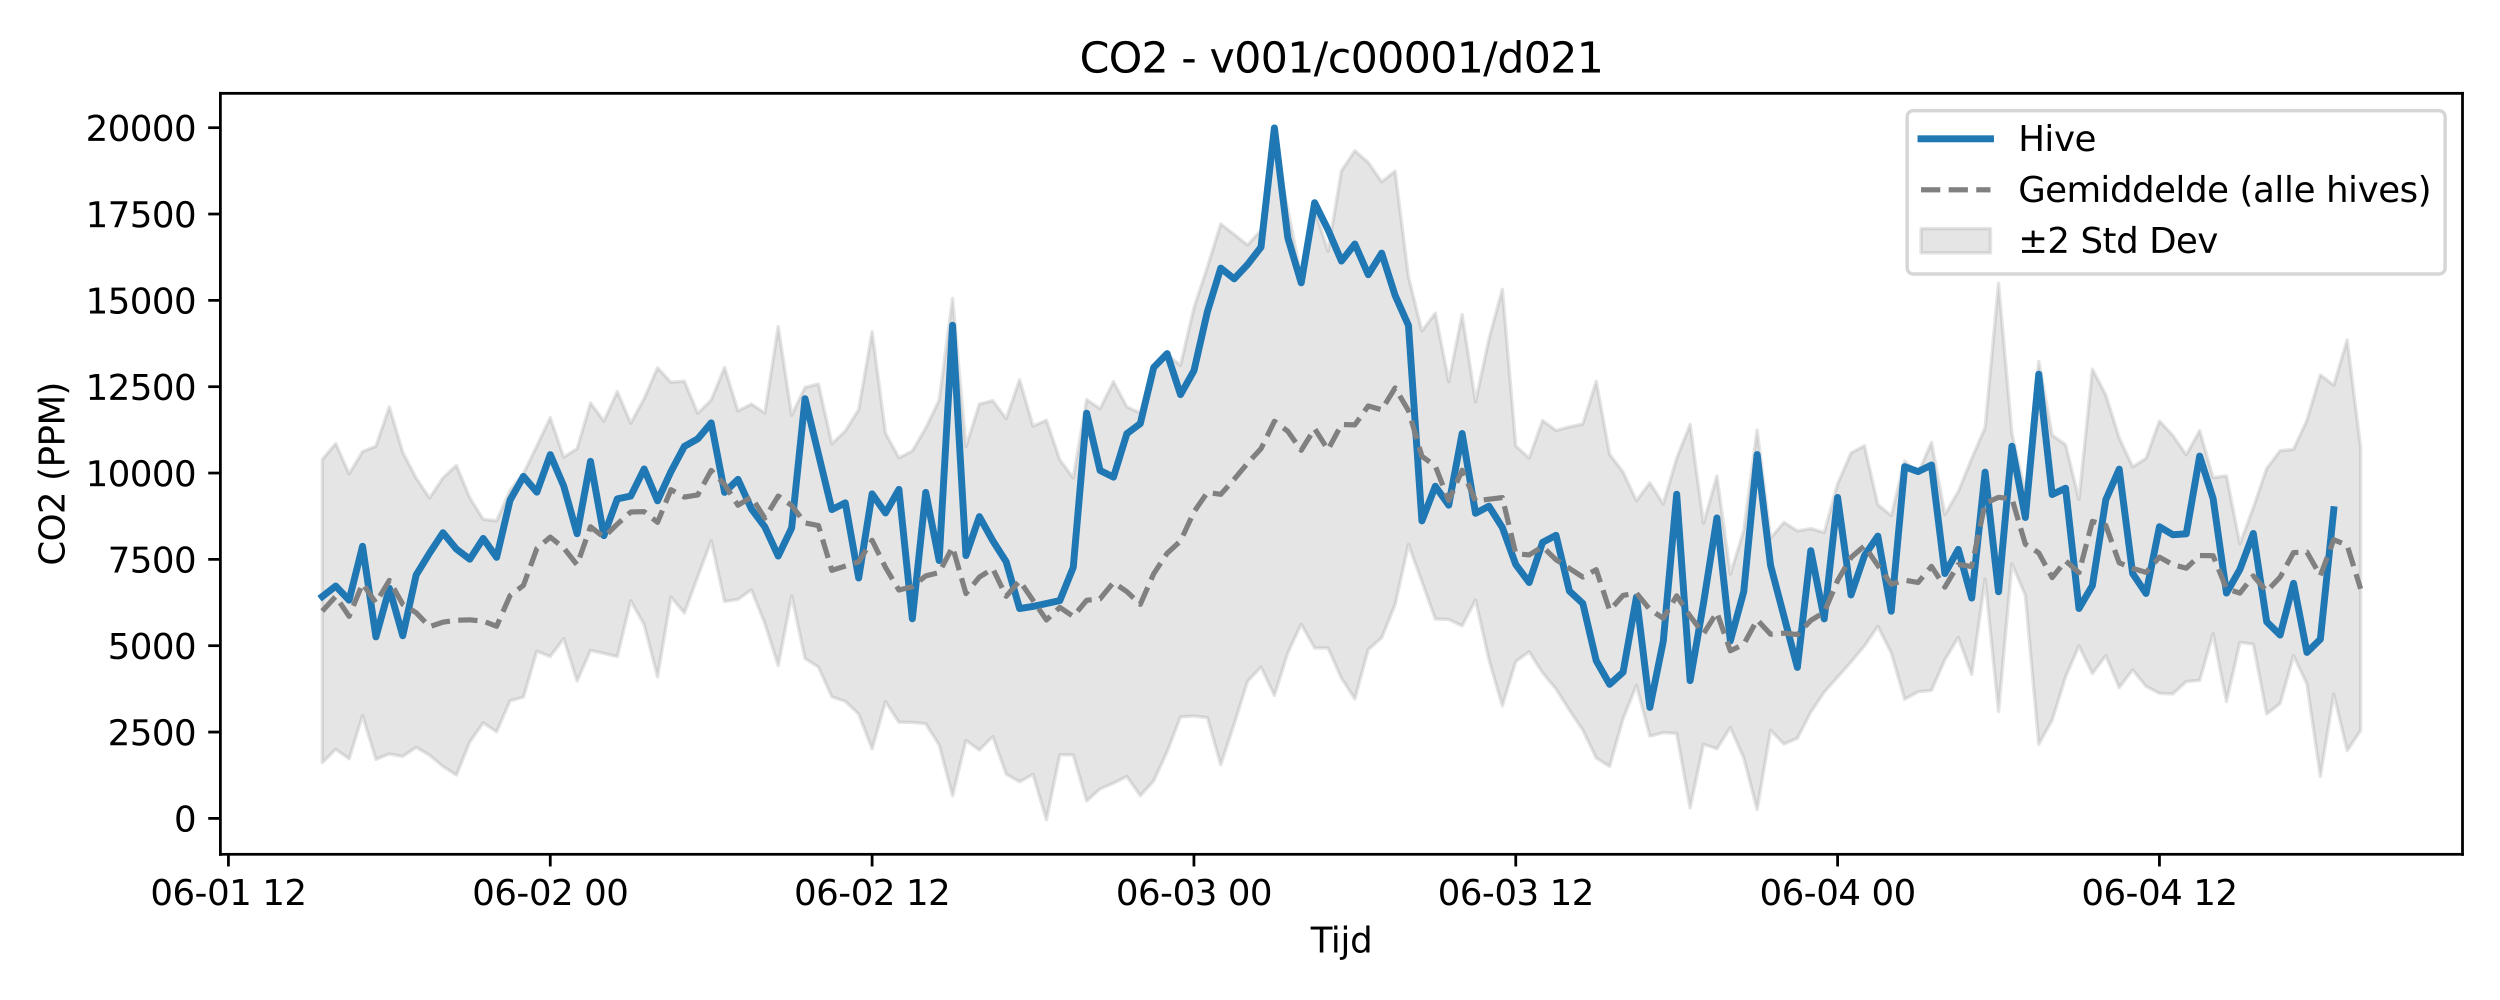 <?xml version="1.0" encoding="utf-8" standalone="no"?>
<!DOCTYPE svg PUBLIC "-//W3C//DTD SVG 1.1//EN"
  "http://www.w3.org/Graphics/SVG/1.1/DTD/svg11.dtd">
<svg xmlns:xlink="http://www.w3.org/1999/xlink" width="720pt" height="288pt" viewBox="0 0 720 288" xmlns="http://www.w3.org/2000/svg" version="1.1">
 <defs>
  <style type="text/css">*{stroke-linejoin: round; stroke-linecap: butt}</style>
 </defs>
 <g id="figure_1">
  <g id="patch_1">
   <path d="M 0 288 
L 720 288 
L 720 0 
L 0 0 
z
" style="fill: #ffffff"/>
  </g>
  <g id="axes_1">
   <g id="patch_2">
    <path d="M 63.47 246.04 
L 709.2 246.04 
L 709.2 26.88 
L 63.47 26.88 
z
" style="fill: #ffffff"/>
   </g>
   <g id="FillBetweenPolyCollection_1">
    <defs>
     <path id="m8c46fb0273" d="M 92.821 -155.676 
L 92.821 -68.323 
L 96.683 -72.209 
L 100.545 -69.462 
L 104.407 -81.914 
L 108.269 -69.297 
L 112.131 -70.855 
L 115.993 -70.158 
L 119.856 -72.765 
L 123.718 -70.497 
L 127.58 -67.267 
L 131.442 -64.779 
L 135.304 -74.324 
L 139.166 -79.817 
L 143.028 -77.242 
L 146.89 -86.168 
L 150.752 -87.24 
L 154.614 -100.443 
L 158.476 -98.91 
L 162.338 -104.083 
L 166.2 -91.863 
L 170.062 -100.65 
L 173.924 -99.838 
L 177.786 -98.889 
L 181.648 -114.967 
L 185.51 -108.079 
L 189.372 -93.051 
L 193.234 -116.048 
L 197.096 -111.452 
L 200.958 -121.946 
L 204.82 -132.221 
L 208.682 -114.785 
L 212.544 -115.34 
L 216.406 -118.116 
L 220.268 -108.481 
L 224.13 -96.295 
L 227.992 -116.416 
L 231.854 -98.344 
L 235.716 -95.873 
L 239.578 -87.3 
L 243.44 -86.034 
L 247.302 -82.341 
L 251.164 -72.299 
L 255.026 -85.9 
L 258.888 -79.968 
L 262.75 -79.944 
L 266.612 -79.55 
L 270.474 -73.459 
L 274.336 -58.83 
L 278.198 -74.75 
L 282.06 -71.967 
L 285.922 -75.853 
L 289.784 -65.052 
L 293.646 -62.847 
L 297.509 -64.97 
L 301.371 -51.922 
L 305.233 -70.593 
L 309.095 -70.582 
L 312.957 -57.301 
L 316.819 -60.8 
L 320.681 -62.443 
L 324.543 -64.38 
L 328.405 -58.839 
L 332.267 -63.106 
L 336.129 -71.505 
L 339.991 -81.553 
L 343.853 -81.762 
L 347.715 -81.31 
L 351.577 -67.755 
L 355.439 -79.455 
L 359.301 -91.754 
L 363.163 -95.891 
L 367.025 -87.722 
L 370.887 -99.957 
L 374.749 -108.233 
L 378.611 -101.363 
L 382.473 -101.342 
L 386.335 -92.684 
L 390.197 -86.697 
L 394.059 -100.947 
L 397.921 -104.306 
L 401.783 -113.845 
L 405.645 -131.186 
L 409.507 -120.507 
L 413.369 -109.723 
L 417.231 -109.598 
L 421.093 -107.746 
L 424.955 -115.176 
L 428.817 -97.993 
L 432.679 -84.719 
L 436.541 -97.469 
L 440.403 -100.29 
L 444.265 -94.214 
L 448.127 -89.571 
L 451.989 -83.487 
L 455.851 -77.73 
L 459.713 -69.703 
L 463.575 -67.267 
L 467.437 -80.993 
L 471.299 -90.599 
L 475.161 -75.983 
L 479.024 -76.99 
L 482.886 -76.768 
L 486.748 -55.369 
L 490.61 -73.651 
L 494.472 -72.336 
L 498.334 -78.468 
L 502.196 -69.714 
L 506.058 -54.865 
L 509.92 -77.68 
L 513.782 -73.712 
L 517.644 -75.381 
L 521.506 -82.886 
L 525.368 -88.649 
L 529.23 -92.972 
L 533.092 -97.342 
L 536.954 -101.967 
L 540.816 -107.599 
L 544.678 -99.992 
L 548.54 -86.612 
L 552.402 -88.747 
L 556.264 -89.165 
L 560.126 -97.981 
L 563.988 -104.418 
L 567.85 -93.757 
L 571.712 -121.214 
L 575.574 -83.097 
L 579.436 -125.61 
L 583.298 -116.553 
L 587.16 -73.64 
L 591.022 -80.612 
L 594.884 -93.029 
L 598.746 -101.997 
L 602.608 -94.023 
L 606.47 -99.129 
L 610.332 -89.957 
L 614.194 -95.064 
L 618.056 -90.349 
L 621.918 -88.322 
L 625.78 -88.158 
L 629.642 -91.718 
L 633.504 -92.061 
L 637.366 -105.477 
L 641.228 -85.975 
L 645.09 -102.986 
L 648.952 -102.455 
L 652.814 -82.354 
L 656.677 -85.381 
L 660.539 -99.122 
L 664.401 -91.003 
L 668.263 -64.397 
L 672.125 -88.079 
L 675.987 -71.793 
L 679.849 -77.589 
L 679.849 -159.267 
L 679.849 -159.267 
L 675.987 -190.109 
L 672.125 -177.062 
L 668.263 -180.028 
L 664.401 -166.979 
L 660.539 -158.602 
L 656.677 -158.176 
L 652.814 -153.098 
L 648.952 -141.811 
L 645.09 -131.373 
L 641.228 -150.957 
L 637.366 -150.445 
L 633.504 -163.964 
L 629.642 -157.011 
L 625.78 -162.605 
L 621.918 -166.756 
L 618.056 -155.975 
L 614.194 -153.553 
L 610.332 -161.883 
L 606.47 -174.249 
L 602.608 -181.692 
L 598.746 -144.164 
L 594.884 -159.934 
L 591.022 -162.67 
L 587.16 -183.915 
L 583.298 -146.016 
L 579.436 -163.141 
L 575.574 -206.437 
L 571.712 -164.882 
L 567.85 -155.926 
L 563.988 -146.456 
L 560.126 -139.817 
L 556.264 -160.589 
L 552.402 -151.75 
L 548.54 -155.195 
L 544.678 -139.521 
L 540.816 -142.686 
L 536.954 -159.617 
L 533.092 -157.55 
L 529.23 -148.627 
L 525.368 -134.655 
L 521.506 -135.765 
L 517.644 -135.1 
L 513.782 -137.574 
L 509.92 -133.007 
L 506.058 -164.144 
L 502.196 -135.158 
L 498.334 -122.69 
L 494.472 -150.896 
L 490.61 -137.312 
L 486.748 -165.748 
L 482.886 -156.031 
L 479.024 -142.867 
L 475.161 -148.955 
L 471.299 -143.761 
L 467.437 -152.057 
L 463.575 -157.145 
L 459.713 -178.179 
L 455.851 -165.894 
L 451.989 -165.059 
L 448.127 -164.031 
L 444.265 -166.886 
L 440.403 -156.085 
L 436.541 -159.582 
L 432.679 -204.687 
L 428.817 -190.388 
L 424.955 -172.301 
L 421.093 -197.388 
L 417.231 -178.105 
L 413.369 -197.814 
L 409.507 -192.677 
L 405.645 -208.274 
L 401.783 -238.7 
L 397.921 -235.642 
L 394.059 -241.219 
L 390.197 -244.584 
L 386.335 -238.794 
L 382.473 -215.61 
L 378.611 -227.721 
L 374.749 -208.386 
L 370.887 -227.649 
L 367.025 -245.606 
L 363.163 -221.67 
L 359.301 -217.438 
L 355.439 -220.491 
L 351.577 -223.511 
L 347.715 -211.056 
L 343.853 -199.365 
L 339.991 -182.833 
L 336.129 -185.805 
L 332.267 -182.407 
L 328.405 -169.086 
L 324.543 -170.809 
L 320.681 -178.085 
L 316.819 -170.284 
L 312.957 -172.922 
L 309.095 -150.357 
L 305.233 -155.556 
L 301.371 -166.971 
L 297.509 -165.318 
L 293.646 -178.646 
L 289.784 -167.464 
L 285.922 -172.612 
L 282.06 -171.626 
L 278.198 -159.367 
L 274.336 -202.087 
L 270.474 -172.755 
L 266.612 -164.746 
L 262.75 -158.124 
L 258.888 -156.163 
L 255.026 -163.249 
L 251.164 -192.484 
L 247.302 -170.054 
L 243.44 -163.88 
L 239.578 -160.179 
L 235.716 -177.398 
L 231.854 -176.446 
L 227.992 -168.419 
L 224.13 -193.973 
L 220.268 -169.059 
L 216.406 -171.634 
L 212.544 -169.63 
L 208.682 -182.153 
L 204.82 -172.813 
L 200.958 -168.974 
L 197.096 -178.228 
L 193.234 -177.9 
L 189.372 -182.087 
L 185.51 -173.212 
L 181.648 -166.12 
L 177.786 -175.225 
L 173.924 -166.739 
L 170.062 -171.931 
L 166.2 -158.77 
L 162.338 -156.348 
L 158.476 -167.714 
L 154.614 -159.605 
L 150.752 -151.603 
L 146.89 -146.786 
L 143.028 -138.024 
L 139.166 -138.442 
L 135.304 -144.632 
L 131.442 -153.957 
L 127.58 -150.373 
L 123.718 -144.553 
L 119.856 -150.299 
L 115.993 -157.76 
L 112.131 -170.825 
L 108.269 -159.513 
L 104.407 -157.93 
L 100.545 -151.538 
L 96.683 -160.269 
L 92.821 -155.676 
z
" style="stroke: #808080; stroke-opacity: 0.2"/>
    </defs>
    <g clip-path="url(#pa145851cb4)">
     <use xlink:href="#m8c46fb0273" x="0" y="288" style="fill: #808080; fill-opacity: 0.2; stroke: #808080; stroke-opacity: 0.2"/>
    </g>
   </g>
   <g id="matplotlib.axis_1">
    <g id="xtick_1">
     <g id="line2d_1">
      <defs>
       <path id="ma72efabee8" d="M 0 0 
L 0 3.5 
" style="stroke: #000000; stroke-width: 0.8"/>
      </defs>
      <g>
       <use xlink:href="#ma72efabee8" x="65.787" y="246.04" style="stroke: #000000; stroke-width: 0.8"/>
      </g>
     </g>
     <g id="text_1">
      <!-- 06-01 12 -->
      <g transform="translate(43.307 260.638) scale(0.1 -0.1)">
       <defs>
        <path id="DejaVuSans-30" d="M 2034 4250 
Q 1547 4250 1301 3770 
Q 1056 3291 1056 2328 
Q 1056 1369 1301 889 
Q 1547 409 2034 409 
Q 2525 409 2770 889 
Q 3016 1369 3016 2328 
Q 3016 3291 2770 3770 
Q 2525 4250 2034 4250 
z
M 2034 4750 
Q 2819 4750 3233 4129 
Q 3647 3509 3647 2328 
Q 3647 1150 3233 529 
Q 2819 -91 2034 -91 
Q 1250 -91 836 529 
Q 422 1150 422 2328 
Q 422 3509 836 4129 
Q 1250 4750 2034 4750 
z
" transform="scale(0.016)"/>
        <path id="DejaVuSans-36" d="M 2113 2584 
Q 1688 2584 1439 2293 
Q 1191 2003 1191 1497 
Q 1191 994 1439 701 
Q 1688 409 2113 409 
Q 2538 409 2786 701 
Q 3034 994 3034 1497 
Q 3034 2003 2786 2293 
Q 2538 2584 2113 2584 
z
M 3366 4563 
L 3366 3988 
Q 3128 4100 2886 4159 
Q 2644 4219 2406 4219 
Q 1781 4219 1451 3797 
Q 1122 3375 1075 2522 
Q 1259 2794 1537 2939 
Q 1816 3084 2150 3084 
Q 2853 3084 3261 2657 
Q 3669 2231 3669 1497 
Q 3669 778 3244 343 
Q 2819 -91 2113 -91 
Q 1303 -91 875 529 
Q 447 1150 447 2328 
Q 447 3434 972 4092 
Q 1497 4750 2381 4750 
Q 2619 4750 2861 4703 
Q 3103 4656 3366 4563 
z
" transform="scale(0.016)"/>
        <path id="DejaVuSans-2d" d="M 313 2009 
L 1997 2009 
L 1997 1497 
L 313 1497 
L 313 2009 
z
" transform="scale(0.016)"/>
        <path id="DejaVuSans-31" d="M 794 531 
L 1825 531 
L 1825 4091 
L 703 3866 
L 703 4441 
L 1819 4666 
L 2450 4666 
L 2450 531 
L 3481 531 
L 3481 0 
L 794 0 
L 794 531 
z
" transform="scale(0.016)"/>
        <path id="DejaVuSans-20" transform="scale(0.016)"/>
        <path id="DejaVuSans-32" d="M 1228 531 
L 3431 531 
L 3431 0 
L 469 0 
L 469 531 
Q 828 903 1448 1529 
Q 2069 2156 2228 2338 
Q 2531 2678 2651 2914 
Q 2772 3150 2772 3378 
Q 2772 3750 2511 3984 
Q 2250 4219 1831 4219 
Q 1534 4219 1204 4116 
Q 875 4013 500 3803 
L 500 4441 
Q 881 4594 1212 4672 
Q 1544 4750 1819 4750 
Q 2544 4750 2975 4387 
Q 3406 4025 3406 3419 
Q 3406 3131 3298 2873 
Q 3191 2616 2906 2266 
Q 2828 2175 2409 1742 
Q 1991 1309 1228 531 
z
" transform="scale(0.016)"/>
       </defs>
       <use xlink:href="#DejaVuSans-30"/>
       <use xlink:href="#DejaVuSans-36" transform="translate(63.623 0)"/>
       <use xlink:href="#DejaVuSans-2d" transform="translate(127.246 0)"/>
       <use xlink:href="#DejaVuSans-30" transform="translate(163.33 0)"/>
       <use xlink:href="#DejaVuSans-31" transform="translate(226.953 0)"/>
       <use xlink:href="#DejaVuSans-20" transform="translate(290.576 0)"/>
       <use xlink:href="#DejaVuSans-31" transform="translate(322.363 0)"/>
       <use xlink:href="#DejaVuSans-32" transform="translate(385.986 0)"/>
      </g>
     </g>
    </g>
    <g id="xtick_2">
     <g id="line2d_2">
      <g>
       <use xlink:href="#ma72efabee8" x="158.476" y="246.04" style="stroke: #000000; stroke-width: 0.8"/>
      </g>
     </g>
     <g id="text_2">
      <!-- 06-02 00 -->
      <g transform="translate(135.995 260.638) scale(0.1 -0.1)">
       <use xlink:href="#DejaVuSans-30"/>
       <use xlink:href="#DejaVuSans-36" transform="translate(63.623 0)"/>
       <use xlink:href="#DejaVuSans-2d" transform="translate(127.246 0)"/>
       <use xlink:href="#DejaVuSans-30" transform="translate(163.33 0)"/>
       <use xlink:href="#DejaVuSans-32" transform="translate(226.953 0)"/>
       <use xlink:href="#DejaVuSans-20" transform="translate(290.576 0)"/>
       <use xlink:href="#DejaVuSans-30" transform="translate(322.363 0)"/>
       <use xlink:href="#DejaVuSans-30" transform="translate(385.986 0)"/>
      </g>
     </g>
    </g>
    <g id="xtick_3">
     <g id="line2d_3">
      <g>
       <use xlink:href="#ma72efabee8" x="251.164" y="246.04" style="stroke: #000000; stroke-width: 0.8"/>
      </g>
     </g>
     <g id="text_3">
      <!-- 06-02 12 -->
      <g transform="translate(228.684 260.638) scale(0.1 -0.1)">
       <use xlink:href="#DejaVuSans-30"/>
       <use xlink:href="#DejaVuSans-36" transform="translate(63.623 0)"/>
       <use xlink:href="#DejaVuSans-2d" transform="translate(127.246 0)"/>
       <use xlink:href="#DejaVuSans-30" transform="translate(163.33 0)"/>
       <use xlink:href="#DejaVuSans-32" transform="translate(226.953 0)"/>
       <use xlink:href="#DejaVuSans-20" transform="translate(290.576 0)"/>
       <use xlink:href="#DejaVuSans-31" transform="translate(322.363 0)"/>
       <use xlink:href="#DejaVuSans-32" transform="translate(385.986 0)"/>
      </g>
     </g>
    </g>
    <g id="xtick_4">
     <g id="line2d_4">
      <g>
       <use xlink:href="#ma72efabee8" x="343.853" y="246.04" style="stroke: #000000; stroke-width: 0.8"/>
      </g>
     </g>
     <g id="text_4">
      <!-- 06-03 00 -->
      <g transform="translate(321.372 260.638) scale(0.1 -0.1)">
       <defs>
        <path id="DejaVuSans-33" d="M 2597 2516 
Q 3050 2419 3304 2112 
Q 3559 1806 3559 1356 
Q 3559 666 3084 287 
Q 2609 -91 1734 -91 
Q 1441 -91 1130 -33 
Q 819 25 488 141 
L 488 750 
Q 750 597 1062 519 
Q 1375 441 1716 441 
Q 2309 441 2620 675 
Q 2931 909 2931 1356 
Q 2931 1769 2642 2001 
Q 2353 2234 1838 2234 
L 1294 2234 
L 1294 2753 
L 1863 2753 
Q 2328 2753 2575 2939 
Q 2822 3125 2822 3475 
Q 2822 3834 2567 4026 
Q 2313 4219 1838 4219 
Q 1578 4219 1281 4162 
Q 984 4106 628 3988 
L 628 4550 
Q 988 4650 1302 4700 
Q 1616 4750 1894 4750 
Q 2613 4750 3031 4423 
Q 3450 4097 3450 3541 
Q 3450 3153 3228 2886 
Q 3006 2619 2597 2516 
z
" transform="scale(0.016)"/>
       </defs>
       <use xlink:href="#DejaVuSans-30"/>
       <use xlink:href="#DejaVuSans-36" transform="translate(63.623 0)"/>
       <use xlink:href="#DejaVuSans-2d" transform="translate(127.246 0)"/>
       <use xlink:href="#DejaVuSans-30" transform="translate(163.33 0)"/>
       <use xlink:href="#DejaVuSans-33" transform="translate(226.953 0)"/>
       <use xlink:href="#DejaVuSans-20" transform="translate(290.576 0)"/>
       <use xlink:href="#DejaVuSans-30" transform="translate(322.363 0)"/>
       <use xlink:href="#DejaVuSans-30" transform="translate(385.986 0)"/>
      </g>
     </g>
    </g>
    <g id="xtick_5">
     <g id="line2d_5">
      <g>
       <use xlink:href="#ma72efabee8" x="436.541" y="246.04" style="stroke: #000000; stroke-width: 0.8"/>
      </g>
     </g>
     <g id="text_5">
      <!-- 06-03 12 -->
      <g transform="translate(414.061 260.638) scale(0.1 -0.1)">
       <use xlink:href="#DejaVuSans-30"/>
       <use xlink:href="#DejaVuSans-36" transform="translate(63.623 0)"/>
       <use xlink:href="#DejaVuSans-2d" transform="translate(127.246 0)"/>
       <use xlink:href="#DejaVuSans-30" transform="translate(163.33 0)"/>
       <use xlink:href="#DejaVuSans-33" transform="translate(226.953 0)"/>
       <use xlink:href="#DejaVuSans-20" transform="translate(290.576 0)"/>
       <use xlink:href="#DejaVuSans-31" transform="translate(322.363 0)"/>
       <use xlink:href="#DejaVuSans-32" transform="translate(385.986 0)"/>
      </g>
     </g>
    </g>
    <g id="xtick_6">
     <g id="line2d_6">
      <g>
       <use xlink:href="#ma72efabee8" x="529.23" y="246.04" style="stroke: #000000; stroke-width: 0.8"/>
      </g>
     </g>
     <g id="text_6">
      <!-- 06-04 00 -->
      <g transform="translate(506.749 260.638) scale(0.1 -0.1)">
       <defs>
        <path id="DejaVuSans-34" d="M 2419 4116 
L 825 1625 
L 2419 1625 
L 2419 4116 
z
M 2253 4666 
L 3047 4666 
L 3047 1625 
L 3713 1625 
L 3713 1100 
L 3047 1100 
L 3047 0 
L 2419 0 
L 2419 1100 
L 313 1100 
L 313 1709 
L 2253 4666 
z
" transform="scale(0.016)"/>
       </defs>
       <use xlink:href="#DejaVuSans-30"/>
       <use xlink:href="#DejaVuSans-36" transform="translate(63.623 0)"/>
       <use xlink:href="#DejaVuSans-2d" transform="translate(127.246 0)"/>
       <use xlink:href="#DejaVuSans-30" transform="translate(163.33 0)"/>
       <use xlink:href="#DejaVuSans-34" transform="translate(226.953 0)"/>
       <use xlink:href="#DejaVuSans-20" transform="translate(290.576 0)"/>
       <use xlink:href="#DejaVuSans-30" transform="translate(322.363 0)"/>
       <use xlink:href="#DejaVuSans-30" transform="translate(385.986 0)"/>
      </g>
     </g>
    </g>
    <g id="xtick_7">
     <g id="line2d_7">
      <g>
       <use xlink:href="#ma72efabee8" x="621.918" y="246.04" style="stroke: #000000; stroke-width: 0.8"/>
      </g>
     </g>
     <g id="text_7">
      <!-- 06-04 12 -->
      <g transform="translate(599.438 260.638) scale(0.1 -0.1)">
       <use xlink:href="#DejaVuSans-30"/>
       <use xlink:href="#DejaVuSans-36" transform="translate(63.623 0)"/>
       <use xlink:href="#DejaVuSans-2d" transform="translate(127.246 0)"/>
       <use xlink:href="#DejaVuSans-30" transform="translate(163.33 0)"/>
       <use xlink:href="#DejaVuSans-34" transform="translate(226.953 0)"/>
       <use xlink:href="#DejaVuSans-20" transform="translate(290.576 0)"/>
       <use xlink:href="#DejaVuSans-31" transform="translate(322.363 0)"/>
       <use xlink:href="#DejaVuSans-32" transform="translate(385.986 0)"/>
      </g>
     </g>
    </g>
    <g id="text_8">
     <!-- Tijd -->
     <g transform="translate(377.485 274.317) scale(0.1 -0.1)">
      <defs>
       <path id="DejaVuSans-54" d="M -19 4666 
L 3928 4666 
L 3928 4134 
L 2272 4134 
L 2272 0 
L 1638 0 
L 1638 4134 
L -19 4134 
L -19 4666 
z
" transform="scale(0.016)"/>
       <path id="DejaVuSans-69" d="M 603 3500 
L 1178 3500 
L 1178 0 
L 603 0 
L 603 3500 
z
M 603 4863 
L 1178 4863 
L 1178 4134 
L 603 4134 
L 603 4863 
z
" transform="scale(0.016)"/>
       <path id="DejaVuSans-6a" d="M 603 3500 
L 1178 3500 
L 1178 -63 
Q 1178 -731 923 -1031 
Q 669 -1331 103 -1331 
L -116 -1331 
L -116 -844 
L 38 -844 
Q 366 -844 484 -692 
Q 603 -541 603 -63 
L 603 3500 
z
M 603 4863 
L 1178 4863 
L 1178 4134 
L 603 4134 
L 603 4863 
z
" transform="scale(0.016)"/>
       <path id="DejaVuSans-64" d="M 2906 2969 
L 2906 4863 
L 3481 4863 
L 3481 0 
L 2906 0 
L 2906 525 
Q 2725 213 2448 61 
Q 2172 -91 1784 -91 
Q 1150 -91 751 415 
Q 353 922 353 1747 
Q 353 2572 751 3078 
Q 1150 3584 1784 3584 
Q 2172 3584 2448 3432 
Q 2725 3281 2906 2969 
z
M 947 1747 
Q 947 1113 1208 752 
Q 1469 391 1925 391 
Q 2381 391 2643 752 
Q 2906 1113 2906 1747 
Q 2906 2381 2643 2742 
Q 2381 3103 1925 3103 
Q 1469 3103 1208 2742 
Q 947 2381 947 1747 
z
" transform="scale(0.016)"/>
      </defs>
      <use xlink:href="#DejaVuSans-54"/>
      <use xlink:href="#DejaVuSans-69" transform="translate(57.959 0)"/>
      <use xlink:href="#DejaVuSans-6a" transform="translate(85.742 0)"/>
      <use xlink:href="#DejaVuSans-64" transform="translate(113.525 0)"/>
     </g>
    </g>
   </g>
   <g id="matplotlib.axis_2">
    <g id="ytick_1">
     <g id="line2d_8">
      <defs>
       <path id="ma4542de0fd" d="M 0 0 
L -3.5 0 
" style="stroke: #000000; stroke-width: 0.8"/>
      </defs>
      <g>
       <use xlink:href="#ma4542de0fd" x="63.47" y="235.693" style="stroke: #000000; stroke-width: 0.8"/>
      </g>
     </g>
     <g id="text_9">
      <!-- 0 -->
      <g transform="translate(50.108 239.492) scale(0.1 -0.1)">
       <use xlink:href="#DejaVuSans-30"/>
      </g>
     </g>
    </g>
    <g id="ytick_2">
     <g id="line2d_9">
      <g>
       <use xlink:href="#ma4542de0fd" x="63.47" y="210.828" style="stroke: #000000; stroke-width: 0.8"/>
      </g>
     </g>
     <g id="text_10">
      <!-- 2500 -->
      <g transform="translate(31.02 214.627) scale(0.1 -0.1)">
       <defs>
        <path id="DejaVuSans-35" d="M 691 4666 
L 3169 4666 
L 3169 4134 
L 1269 4134 
L 1269 2991 
Q 1406 3038 1543 3061 
Q 1681 3084 1819 3084 
Q 2600 3084 3056 2656 
Q 3513 2228 3513 1497 
Q 3513 744 3044 326 
Q 2575 -91 1722 -91 
Q 1428 -91 1123 -41 
Q 819 9 494 109 
L 494 744 
Q 775 591 1075 516 
Q 1375 441 1709 441 
Q 2250 441 2565 725 
Q 2881 1009 2881 1497 
Q 2881 1984 2565 2268 
Q 2250 2553 1709 2553 
Q 1456 2553 1204 2497 
Q 953 2441 691 2322 
L 691 4666 
z
" transform="scale(0.016)"/>
       </defs>
       <use xlink:href="#DejaVuSans-32"/>
       <use xlink:href="#DejaVuSans-35" transform="translate(63.623 0)"/>
       <use xlink:href="#DejaVuSans-30" transform="translate(127.246 0)"/>
       <use xlink:href="#DejaVuSans-30" transform="translate(190.869 0)"/>
      </g>
     </g>
    </g>
    <g id="ytick_3">
     <g id="line2d_10">
      <g>
       <use xlink:href="#ma4542de0fd" x="63.47" y="185.963" style="stroke: #000000; stroke-width: 0.8"/>
      </g>
     </g>
     <g id="text_11">
      <!-- 5000 -->
      <g transform="translate(31.02 189.763) scale(0.1 -0.1)">
       <use xlink:href="#DejaVuSans-35"/>
       <use xlink:href="#DejaVuSans-30" transform="translate(63.623 0)"/>
       <use xlink:href="#DejaVuSans-30" transform="translate(127.246 0)"/>
       <use xlink:href="#DejaVuSans-30" transform="translate(190.869 0)"/>
      </g>
     </g>
    </g>
    <g id="ytick_4">
     <g id="line2d_11">
      <g>
       <use xlink:href="#ma4542de0fd" x="63.47" y="161.099" style="stroke: #000000; stroke-width: 0.8"/>
      </g>
     </g>
     <g id="text_12">
      <!-- 7500 -->
      <g transform="translate(31.02 164.898) scale(0.1 -0.1)">
       <defs>
        <path id="DejaVuSans-37" d="M 525 4666 
L 3525 4666 
L 3525 4397 
L 1831 0 
L 1172 0 
L 2766 4134 
L 525 4134 
L 525 4666 
z
" transform="scale(0.016)"/>
       </defs>
       <use xlink:href="#DejaVuSans-37"/>
       <use xlink:href="#DejaVuSans-35" transform="translate(63.623 0)"/>
       <use xlink:href="#DejaVuSans-30" transform="translate(127.246 0)"/>
       <use xlink:href="#DejaVuSans-30" transform="translate(190.869 0)"/>
      </g>
     </g>
    </g>
    <g id="ytick_5">
     <g id="line2d_12">
      <g>
       <use xlink:href="#ma4542de0fd" x="63.47" y="136.234" style="stroke: #000000; stroke-width: 0.8"/>
      </g>
     </g>
     <g id="text_13">
      <!-- 10000 -->
      <g transform="translate(24.657 140.033) scale(0.1 -0.1)">
       <use xlink:href="#DejaVuSans-31"/>
       <use xlink:href="#DejaVuSans-30" transform="translate(63.623 0)"/>
       <use xlink:href="#DejaVuSans-30" transform="translate(127.246 0)"/>
       <use xlink:href="#DejaVuSans-30" transform="translate(190.869 0)"/>
       <use xlink:href="#DejaVuSans-30" transform="translate(254.492 0)"/>
      </g>
     </g>
    </g>
    <g id="ytick_6">
     <g id="line2d_13">
      <g>
       <use xlink:href="#ma4542de0fd" x="63.47" y="111.369" style="stroke: #000000; stroke-width: 0.8"/>
      </g>
     </g>
     <g id="text_14">
      <!-- 12500 -->
      <g transform="translate(24.657 115.169) scale(0.1 -0.1)">
       <use xlink:href="#DejaVuSans-31"/>
       <use xlink:href="#DejaVuSans-32" transform="translate(63.623 0)"/>
       <use xlink:href="#DejaVuSans-35" transform="translate(127.246 0)"/>
       <use xlink:href="#DejaVuSans-30" transform="translate(190.869 0)"/>
       <use xlink:href="#DejaVuSans-30" transform="translate(254.492 0)"/>
      </g>
     </g>
    </g>
    <g id="ytick_7">
     <g id="line2d_14">
      <g>
       <use xlink:href="#ma4542de0fd" x="63.47" y="86.505" style="stroke: #000000; stroke-width: 0.8"/>
      </g>
     </g>
     <g id="text_15">
      <!-- 15000 -->
      <g transform="translate(24.657 90.304) scale(0.1 -0.1)">
       <use xlink:href="#DejaVuSans-31"/>
       <use xlink:href="#DejaVuSans-35" transform="translate(63.623 0)"/>
       <use xlink:href="#DejaVuSans-30" transform="translate(127.246 0)"/>
       <use xlink:href="#DejaVuSans-30" transform="translate(190.869 0)"/>
       <use xlink:href="#DejaVuSans-30" transform="translate(254.492 0)"/>
      </g>
     </g>
    </g>
    <g id="ytick_8">
     <g id="line2d_15">
      <g>
       <use xlink:href="#ma4542de0fd" x="63.47" y="61.64" style="stroke: #000000; stroke-width: 0.8"/>
      </g>
     </g>
     <g id="text_16">
      <!-- 17500 -->
      <g transform="translate(24.657 65.439) scale(0.1 -0.1)">
       <use xlink:href="#DejaVuSans-31"/>
       <use xlink:href="#DejaVuSans-37" transform="translate(63.623 0)"/>
       <use xlink:href="#DejaVuSans-35" transform="translate(127.246 0)"/>
       <use xlink:href="#DejaVuSans-30" transform="translate(190.869 0)"/>
       <use xlink:href="#DejaVuSans-30" transform="translate(254.492 0)"/>
      </g>
     </g>
    </g>
    <g id="ytick_9">
     <g id="line2d_16">
      <g>
       <use xlink:href="#ma4542de0fd" x="63.47" y="36.776" style="stroke: #000000; stroke-width: 0.8"/>
      </g>
     </g>
     <g id="text_17">
      <!-- 20000 -->
      <g transform="translate(24.657 40.575) scale(0.1 -0.1)">
       <use xlink:href="#DejaVuSans-32"/>
       <use xlink:href="#DejaVuSans-30" transform="translate(63.623 0)"/>
       <use xlink:href="#DejaVuSans-30" transform="translate(127.246 0)"/>
       <use xlink:href="#DejaVuSans-30" transform="translate(190.869 0)"/>
       <use xlink:href="#DejaVuSans-30" transform="translate(254.492 0)"/>
      </g>
     </g>
    </g>
    <g id="text_18">
     <!-- CO2 (PPM) -->
     <g transform="translate(18.578 162.903) rotate(-90) scale(0.1 -0.1)">
      <defs>
       <path id="DejaVuSans-43" d="M 4122 4306 
L 4122 3641 
Q 3803 3938 3442 4084 
Q 3081 4231 2675 4231 
Q 1875 4231 1450 3742 
Q 1025 3253 1025 2328 
Q 1025 1406 1450 917 
Q 1875 428 2675 428 
Q 3081 428 3442 575 
Q 3803 722 4122 1019 
L 4122 359 
Q 3791 134 3420 21 
Q 3050 -91 2638 -91 
Q 1578 -91 968 557 
Q 359 1206 359 2328 
Q 359 3453 968 4101 
Q 1578 4750 2638 4750 
Q 3056 4750 3426 4639 
Q 3797 4528 4122 4306 
z
" transform="scale(0.016)"/>
       <path id="DejaVuSans-4f" d="M 2522 4238 
Q 1834 4238 1429 3725 
Q 1025 3213 1025 2328 
Q 1025 1447 1429 934 
Q 1834 422 2522 422 
Q 3209 422 3611 934 
Q 4013 1447 4013 2328 
Q 4013 3213 3611 3725 
Q 3209 4238 2522 4238 
z
M 2522 4750 
Q 3503 4750 4090 4092 
Q 4678 3434 4678 2328 
Q 4678 1225 4090 567 
Q 3503 -91 2522 -91 
Q 1538 -91 948 565 
Q 359 1222 359 2328 
Q 359 3434 948 4092 
Q 1538 4750 2522 4750 
z
" transform="scale(0.016)"/>
       <path id="DejaVuSans-28" d="M 1984 4856 
Q 1566 4138 1362 3434 
Q 1159 2731 1159 2009 
Q 1159 1288 1364 580 
Q 1569 -128 1984 -844 
L 1484 -844 
Q 1016 -109 783 600 
Q 550 1309 550 2009 
Q 550 2706 781 3412 
Q 1013 4119 1484 4856 
L 1984 4856 
z
" transform="scale(0.016)"/>
       <path id="DejaVuSans-50" d="M 1259 4147 
L 1259 2394 
L 2053 2394 
Q 2494 2394 2734 2622 
Q 2975 2850 2975 3272 
Q 2975 3691 2734 3919 
Q 2494 4147 2053 4147 
L 1259 4147 
z
M 628 4666 
L 2053 4666 
Q 2838 4666 3239 4311 
Q 3641 3956 3641 3272 
Q 3641 2581 3239 2228 
Q 2838 1875 2053 1875 
L 1259 1875 
L 1259 0 
L 628 0 
L 628 4666 
z
" transform="scale(0.016)"/>
       <path id="DejaVuSans-4d" d="M 628 4666 
L 1569 4666 
L 2759 1491 
L 3956 4666 
L 4897 4666 
L 4897 0 
L 4281 0 
L 4281 4097 
L 3078 897 
L 2444 897 
L 1241 4097 
L 1241 0 
L 628 0 
L 628 4666 
z
" transform="scale(0.016)"/>
       <path id="DejaVuSans-29" d="M 513 4856 
L 1013 4856 
Q 1481 4119 1714 3412 
Q 1947 2706 1947 2009 
Q 1947 1309 1714 600 
Q 1481 -109 1013 -844 
L 513 -844 
Q 928 -128 1133 580 
Q 1338 1288 1338 2009 
Q 1338 2731 1133 3434 
Q 928 4138 513 4856 
z
" transform="scale(0.016)"/>
      </defs>
      <use xlink:href="#DejaVuSans-43"/>
      <use xlink:href="#DejaVuSans-4f" transform="translate(69.824 0)"/>
      <use xlink:href="#DejaVuSans-32" transform="translate(148.535 0)"/>
      <use xlink:href="#DejaVuSans-20" transform="translate(212.158 0)"/>
      <use xlink:href="#DejaVuSans-28" transform="translate(243.945 0)"/>
      <use xlink:href="#DejaVuSans-50" transform="translate(282.959 0)"/>
      <use xlink:href="#DejaVuSans-50" transform="translate(343.262 0)"/>
      <use xlink:href="#DejaVuSans-4d" transform="translate(403.564 0)"/>
      <use xlink:href="#DejaVuSans-29" transform="translate(489.844 0)"/>
     </g>
    </g>
   </g>
   <g id="line2d_17">
    <path d="M 92.821 171.81 
L 96.683 168.787 
L 100.545 172.845 
L 104.407 157.336 
L 108.269 183.427 
L 112.131 169.42 
L 115.993 183.089 
L 119.856 165.588 
L 123.718 159.292 
L 127.58 153.43 
L 131.442 158.135 
L 135.304 161.046 
L 139.166 155.075 
L 143.028 160.515 
L 146.89 144.085 
L 150.752 137.199 
L 154.614 141.741 
L 158.476 130.936 
L 162.338 139.934 
L 166.2 153.709 
L 170.062 132.866 
L 173.924 154.259 
L 177.786 143.674 
L 181.648 142.868 
L 185.51 135.067 
L 189.372 144.237 
L 193.234 135.81 
L 197.096 128.563 
L 200.958 126.388 
L 204.82 121.789 
L 208.682 141.804 
L 212.544 138.054 
L 216.406 146.561 
L 220.268 151.736 
L 224.13 160.144 
L 227.992 152.065 
L 231.854 114.836 
L 239.578 146.757 
L 243.44 144.827 
L 247.302 166.466 
L 251.164 142.245 
L 255.026 147.725 
L 258.888 140.952 
L 262.75 178.206 
L 266.612 141.814 
L 270.474 161.43 
L 274.336 93.676 
L 278.198 160.005 
L 282.06 148.789 
L 285.922 155.725 
L 289.784 161.805 
L 293.646 175.265 
L 297.509 174.648 
L 305.233 172.974 
L 309.095 163.409 
L 312.957 119.001 
L 316.819 135.495 
L 320.681 137.418 
L 324.543 124.883 
L 328.405 122.002 
L 332.267 105.823 
L 336.129 101.851 
L 339.991 113.644 
L 343.853 106.774 
L 347.715 89.82 
L 351.577 77.222 
L 355.439 80.302 
L 359.301 76.181 
L 363.163 71.185 
L 367.025 36.842 
L 370.887 68.483 
L 374.749 81.456 
L 378.611 58.378 
L 382.473 66.151 
L 386.335 75.186 
L 390.197 70.28 
L 394.059 79.105 
L 397.921 72.899 
L 401.783 85.046 
L 405.645 93.76 
L 409.507 150.009 
L 413.369 140.037 
L 417.231 145.487 
L 421.093 124.856 
L 424.955 147.828 
L 428.817 145.785 
L 432.679 151.915 
L 436.541 162.591 
L 440.403 167.762 
L 444.265 156.2 
L 448.127 154.166 
L 451.989 170.219 
L 455.851 173.8 
L 459.713 190.28 
L 463.575 197.083 
L 467.437 193.597 
L 471.299 171.973 
L 475.161 203.737 
L 479.024 184.66 
L 482.886 142.341 
L 486.748 196.019 
L 490.61 173.7 
L 494.472 149.164 
L 498.334 184.584 
L 502.196 170.391 
L 506.058 130.913 
L 509.92 162.816 
L 517.644 192.219 
L 521.506 158.589 
L 525.368 178.235 
L 529.23 143.276 
L 533.092 171.336 
L 536.954 160.028 
L 540.816 154.402 
L 544.678 176.037 
L 548.54 134.399 
L 552.402 135.82 
L 556.264 133.93 
L 560.126 165.177 
L 563.988 158.234 
L 567.85 172.235 
L 571.712 135.985 
L 575.574 170.421 
L 579.436 128.509 
L 583.298 149.031 
L 587.16 107.769 
L 591.022 142.42 
L 594.884 140.604 
L 598.746 175.242 
L 602.608 168.638 
L 606.47 143.929 
L 610.332 135.123 
L 614.194 165.162 
L 618.056 170.912 
L 621.918 151.7 
L 625.78 154.001 
L 629.642 153.749 
L 633.504 131.361 
L 637.366 143.544 
L 641.228 170.809 
L 645.09 163.99 
L 648.952 153.644 
L 652.814 179.086 
L 656.677 182.89 
L 660.539 168.001 
L 664.401 187.89 
L 668.263 184.1 
L 672.125 146.807 
L 672.125 146.807 
" clip-path="url(#pa145851cb4)" style="fill: none; stroke: #1f77b4; stroke-width: 2; stroke-linecap: square"/>
   </g>
   <g id="line2d_18">
    <path d="M 92.821 176 
L 96.683 171.761 
L 100.545 177.5 
L 104.407 168.078 
L 108.269 173.595 
L 112.131 167.16 
L 115.993 174.041 
L 119.856 176.468 
L 123.718 180.475 
L 127.58 179.18 
L 131.442 178.632 
L 135.304 178.522 
L 139.166 178.871 
L 143.028 180.367 
L 146.89 171.523 
L 150.752 168.578 
L 154.614 157.976 
L 158.476 154.688 
L 162.338 157.785 
L 166.2 162.683 
L 170.062 151.71 
L 173.924 154.712 
L 177.786 150.943 
L 181.648 147.457 
L 185.51 147.355 
L 189.372 150.431 
L 193.234 141.026 
L 197.096 143.16 
L 200.958 142.54 
L 204.82 135.483 
L 208.682 139.531 
L 212.544 145.515 
L 216.406 143.125 
L 220.268 149.23 
L 224.13 142.866 
L 227.992 145.582 
L 231.854 150.605 
L 235.716 151.365 
L 239.578 164.26 
L 247.302 161.803 
L 251.164 155.608 
L 255.026 163.426 
L 258.888 169.934 
L 262.75 168.966 
L 266.612 165.852 
L 270.474 164.893 
L 274.336 157.542 
L 278.198 170.941 
L 282.06 166.204 
L 285.922 163.768 
L 289.784 171.742 
L 293.646 167.254 
L 301.371 178.554 
L 305.233 174.926 
L 309.095 177.53 
L 312.957 172.888 
L 316.819 172.458 
L 320.681 167.736 
L 324.543 170.406 
L 328.405 174.037 
L 332.267 165.244 
L 336.129 159.345 
L 339.991 155.807 
L 343.853 147.436 
L 347.715 141.817 
L 351.577 142.367 
L 355.439 138.027 
L 359.301 133.404 
L 363.163 129.219 
L 367.025 121.336 
L 370.887 124.197 
L 374.749 129.69 
L 378.611 123.458 
L 382.473 129.524 
L 386.335 122.261 
L 390.197 122.36 
L 394.059 116.917 
L 397.921 118.026 
L 401.783 111.727 
L 405.645 118.27 
L 409.507 131.408 
L 413.369 134.231 
L 417.231 144.149 
L 421.093 135.433 
L 424.955 144.262 
L 432.679 143.297 
L 436.541 159.474 
L 440.403 159.812 
L 444.265 157.45 
L 448.127 161.199 
L 455.851 166.188 
L 459.713 164.059 
L 463.575 175.794 
L 467.437 171.475 
L 471.299 170.82 
L 475.161 175.531 
L 479.024 178.072 
L 482.886 171.601 
L 486.748 177.442 
L 490.61 182.519 
L 494.472 176.384 
L 498.334 187.421 
L 502.196 185.564 
L 506.058 178.495 
L 509.92 182.657 
L 513.782 182.357 
L 517.644 182.759 
L 521.506 178.674 
L 525.368 176.348 
L 529.23 167.201 
L 533.092 160.554 
L 536.954 157.208 
L 540.816 162.857 
L 544.678 168.243 
L 548.54 167.097 
L 552.402 167.752 
L 556.264 163.123 
L 560.126 169.101 
L 563.988 162.563 
L 567.85 163.159 
L 571.712 144.952 
L 575.574 143.233 
L 579.436 143.625 
L 583.298 156.715 
L 587.16 159.223 
L 591.022 166.359 
L 594.884 161.518 
L 598.746 164.919 
L 602.608 150.142 
L 606.47 151.311 
L 610.332 162.08 
L 614.194 163.692 
L 618.056 164.838 
L 621.918 160.461 
L 625.78 162.618 
L 629.642 163.635 
L 633.504 159.988 
L 637.366 160.039 
L 641.228 169.534 
L 645.09 170.82 
L 648.952 165.867 
L 652.814 170.274 
L 656.677 166.222 
L 660.539 159.138 
L 664.401 159.009 
L 668.263 165.788 
L 672.125 155.43 
L 675.987 157.049 
L 679.849 169.572 
L 679.849 169.572 
" clip-path="url(#pa145851cb4)" style="fill: none; stroke-dasharray: 5.55,2.4; stroke-dashoffset: 0; stroke: #808080; stroke-width: 1.5"/>
   </g>
   <g id="patch_3">
    <path d="M 63.47 246.04 
L 63.47 26.88 
" style="fill: none; stroke: #000000; stroke-width: 0.8; stroke-linejoin: miter; stroke-linecap: square"/>
   </g>
   <g id="patch_4">
    <path d="M 709.2 246.04 
L 709.2 26.88 
" style="fill: none; stroke: #000000; stroke-width: 0.8; stroke-linejoin: miter; stroke-linecap: square"/>
   </g>
   <g id="patch_5">
    <path d="M 63.47 246.04 
L 709.2 246.04 
" style="fill: none; stroke: #000000; stroke-width: 0.8; stroke-linejoin: miter; stroke-linecap: square"/>
   </g>
   <g id="patch_6">
    <path d="M 63.47 26.88 
L 709.2 26.88 
" style="fill: none; stroke: #000000; stroke-width: 0.8; stroke-linejoin: miter; stroke-linecap: square"/>
   </g>
   <g id="text_19">
    <!-- CO2 - v001/c00001/d021 -->
    <g transform="translate(310.932 20.88) scale(0.12 -0.12)">
     <defs>
      <path id="DejaVuSans-76" d="M 191 3500 
L 800 3500 
L 1894 563 
L 2988 3500 
L 3597 3500 
L 2284 0 
L 1503 0 
L 191 3500 
z
" transform="scale(0.016)"/>
      <path id="DejaVuSans-2f" d="M 1625 4666 
L 2156 4666 
L 531 -594 
L 0 -594 
L 1625 4666 
z
" transform="scale(0.016)"/>
      <path id="DejaVuSans-63" d="M 3122 3366 
L 3122 2828 
Q 2878 2963 2633 3030 
Q 2388 3097 2138 3097 
Q 1578 3097 1268 2742 
Q 959 2388 959 1747 
Q 959 1106 1268 751 
Q 1578 397 2138 397 
Q 2388 397 2633 464 
Q 2878 531 3122 666 
L 3122 134 
Q 2881 22 2623 -34 
Q 2366 -91 2075 -91 
Q 1284 -91 818 406 
Q 353 903 353 1747 
Q 353 2603 823 3093 
Q 1294 3584 2113 3584 
Q 2378 3584 2631 3529 
Q 2884 3475 3122 3366 
z
" transform="scale(0.016)"/>
     </defs>
     <use xlink:href="#DejaVuSans-43"/>
     <use xlink:href="#DejaVuSans-4f" transform="translate(69.824 0)"/>
     <use xlink:href="#DejaVuSans-32" transform="translate(148.535 0)"/>
     <use xlink:href="#DejaVuSans-20" transform="translate(212.158 0)"/>
     <use xlink:href="#DejaVuSans-2d" transform="translate(243.945 0)"/>
     <use xlink:href="#DejaVuSans-20" transform="translate(280.029 0)"/>
     <use xlink:href="#DejaVuSans-76" transform="translate(311.816 0)"/>
     <use xlink:href="#DejaVuSans-30" transform="translate(370.996 0)"/>
     <use xlink:href="#DejaVuSans-30" transform="translate(434.619 0)"/>
     <use xlink:href="#DejaVuSans-31" transform="translate(498.242 0)"/>
     <use xlink:href="#DejaVuSans-2f" transform="translate(561.865 0)"/>
     <use xlink:href="#DejaVuSans-63" transform="translate(595.557 0)"/>
     <use xlink:href="#DejaVuSans-30" transform="translate(650.537 0)"/>
     <use xlink:href="#DejaVuSans-30" transform="translate(714.16 0)"/>
     <use xlink:href="#DejaVuSans-30" transform="translate(777.783 0)"/>
     <use xlink:href="#DejaVuSans-30" transform="translate(841.406 0)"/>
     <use xlink:href="#DejaVuSans-31" transform="translate(905.029 0)"/>
     <use xlink:href="#DejaVuSans-2f" transform="translate(968.652 0)"/>
     <use xlink:href="#DejaVuSans-64" transform="translate(1002.344 0)"/>
     <use xlink:href="#DejaVuSans-30" transform="translate(1065.82 0)"/>
     <use xlink:href="#DejaVuSans-32" transform="translate(1129.443 0)"/>
     <use xlink:href="#DejaVuSans-31" transform="translate(1193.066 0)"/>
    </g>
   </g>
   <g id="legend_1">
    <g id="patch_7">
     <path d="M 551.256 78.914 
L 702.2 78.914 
Q 704.2 78.914 704.2 76.914 
L 704.2 33.88 
Q 704.2 31.88 702.2 31.88 
L 551.256 31.88 
Q 549.256 31.88 549.256 33.88 
L 549.256 76.914 
Q 549.256 78.914 551.256 78.914 
z
" style="fill: #ffffff; opacity: 0.8; stroke: #cccccc; stroke-linejoin: miter"/>
    </g>
    <g id="line2d_19">
     <path d="M 553.256 39.978 
L 563.256 39.978 
L 573.256 39.978 
" style="fill: none; stroke: #1f77b4; stroke-width: 2; stroke-linecap: square"/>
    </g>
    <g id="text_20">
     <!-- Hive -->
     <g transform="translate(581.256 43.478) scale(0.1 -0.1)">
      <defs>
       <path id="DejaVuSans-48" d="M 628 4666 
L 1259 4666 
L 1259 2753 
L 3553 2753 
L 3553 4666 
L 4184 4666 
L 4184 0 
L 3553 0 
L 3553 2222 
L 1259 2222 
L 1259 0 
L 628 0 
L 628 4666 
z
" transform="scale(0.016)"/>
       <path id="DejaVuSans-65" d="M 3597 1894 
L 3597 1613 
L 953 1613 
Q 991 1019 1311 708 
Q 1631 397 2203 397 
Q 2534 397 2845 478 
Q 3156 559 3463 722 
L 3463 178 
Q 3153 47 2828 -22 
Q 2503 -91 2169 -91 
Q 1331 -91 842 396 
Q 353 884 353 1716 
Q 353 2575 817 3079 
Q 1281 3584 2069 3584 
Q 2775 3584 3186 3129 
Q 3597 2675 3597 1894 
z
M 3022 2063 
Q 3016 2534 2758 2815 
Q 2500 3097 2075 3097 
Q 1594 3097 1305 2825 
Q 1016 2553 972 2059 
L 3022 2063 
z
" transform="scale(0.016)"/>
      </defs>
      <use xlink:href="#DejaVuSans-48"/>
      <use xlink:href="#DejaVuSans-69" transform="translate(75.195 0)"/>
      <use xlink:href="#DejaVuSans-76" transform="translate(102.979 0)"/>
      <use xlink:href="#DejaVuSans-65" transform="translate(162.158 0)"/>
     </g>
    </g>
    <g id="line2d_20">
     <path d="M 553.256 54.657 
L 563.256 54.657 
L 573.256 54.657 
" style="fill: none; stroke-dasharray: 5.55,2.4; stroke-dashoffset: 0; stroke: #808080; stroke-width: 1.5"/>
    </g>
    <g id="text_21">
     <!-- Gemiddelde (alle hives) -->
     <g transform="translate(581.256 58.157) scale(0.1 -0.1)">
      <defs>
       <path id="DejaVuSans-47" d="M 3809 666 
L 3809 1919 
L 2778 1919 
L 2778 2438 
L 4434 2438 
L 4434 434 
Q 4069 175 3628 42 
Q 3188 -91 2688 -91 
Q 1594 -91 976 548 
Q 359 1188 359 2328 
Q 359 3472 976 4111 
Q 1594 4750 2688 4750 
Q 3144 4750 3555 4637 
Q 3966 4525 4313 4306 
L 4313 3634 
Q 3963 3931 3569 4081 
Q 3175 4231 2741 4231 
Q 1884 4231 1454 3753 
Q 1025 3275 1025 2328 
Q 1025 1384 1454 906 
Q 1884 428 2741 428 
Q 3075 428 3337 486 
Q 3600 544 3809 666 
z
" transform="scale(0.016)"/>
       <path id="DejaVuSans-6d" d="M 3328 2828 
Q 3544 3216 3844 3400 
Q 4144 3584 4550 3584 
Q 5097 3584 5394 3201 
Q 5691 2819 5691 2113 
L 5691 0 
L 5113 0 
L 5113 2094 
Q 5113 2597 4934 2840 
Q 4756 3084 4391 3084 
Q 3944 3084 3684 2787 
Q 3425 2491 3425 1978 
L 3425 0 
L 2847 0 
L 2847 2094 
Q 2847 2600 2669 2842 
Q 2491 3084 2119 3084 
Q 1678 3084 1418 2786 
Q 1159 2488 1159 1978 
L 1159 0 
L 581 0 
L 581 3500 
L 1159 3500 
L 1159 2956 
Q 1356 3278 1631 3431 
Q 1906 3584 2284 3584 
Q 2666 3584 2933 3390 
Q 3200 3197 3328 2828 
z
" transform="scale(0.016)"/>
       <path id="DejaVuSans-6c" d="M 603 4863 
L 1178 4863 
L 1178 0 
L 603 0 
L 603 4863 
z
" transform="scale(0.016)"/>
       <path id="DejaVuSans-61" d="M 2194 1759 
Q 1497 1759 1228 1600 
Q 959 1441 959 1056 
Q 959 750 1161 570 
Q 1363 391 1709 391 
Q 2188 391 2477 730 
Q 2766 1069 2766 1631 
L 2766 1759 
L 2194 1759 
z
M 3341 1997 
L 3341 0 
L 2766 0 
L 2766 531 
Q 2569 213 2275 61 
Q 1981 -91 1556 -91 
Q 1019 -91 701 211 
Q 384 513 384 1019 
Q 384 1609 779 1909 
Q 1175 2209 1959 2209 
L 2766 2209 
L 2766 2266 
Q 2766 2663 2505 2880 
Q 2244 3097 1772 3097 
Q 1472 3097 1187 3025 
Q 903 2953 641 2809 
L 641 3341 
Q 956 3463 1253 3523 
Q 1550 3584 1831 3584 
Q 2591 3584 2966 3190 
Q 3341 2797 3341 1997 
z
" transform="scale(0.016)"/>
       <path id="DejaVuSans-68" d="M 3513 2113 
L 3513 0 
L 2938 0 
L 2938 2094 
Q 2938 2591 2744 2837 
Q 2550 3084 2163 3084 
Q 1697 3084 1428 2787 
Q 1159 2491 1159 1978 
L 1159 0 
L 581 0 
L 581 4863 
L 1159 4863 
L 1159 2956 
Q 1366 3272 1645 3428 
Q 1925 3584 2291 3584 
Q 2894 3584 3203 3211 
Q 3513 2838 3513 2113 
z
" transform="scale(0.016)"/>
       <path id="DejaVuSans-73" d="M 2834 3397 
L 2834 2853 
Q 2591 2978 2328 3040 
Q 2066 3103 1784 3103 
Q 1356 3103 1142 2972 
Q 928 2841 928 2578 
Q 928 2378 1081 2264 
Q 1234 2150 1697 2047 
L 1894 2003 
Q 2506 1872 2764 1633 
Q 3022 1394 3022 966 
Q 3022 478 2636 193 
Q 2250 -91 1575 -91 
Q 1294 -91 989 -36 
Q 684 19 347 128 
L 347 722 
Q 666 556 975 473 
Q 1284 391 1588 391 
Q 1994 391 2212 530 
Q 2431 669 2431 922 
Q 2431 1156 2273 1281 
Q 2116 1406 1581 1522 
L 1381 1569 
Q 847 1681 609 1914 
Q 372 2147 372 2553 
Q 372 3047 722 3315 
Q 1072 3584 1716 3584 
Q 2034 3584 2315 3537 
Q 2597 3491 2834 3397 
z
" transform="scale(0.016)"/>
      </defs>
      <use xlink:href="#DejaVuSans-47"/>
      <use xlink:href="#DejaVuSans-65" transform="translate(77.49 0)"/>
      <use xlink:href="#DejaVuSans-6d" transform="translate(139.014 0)"/>
      <use xlink:href="#DejaVuSans-69" transform="translate(236.426 0)"/>
      <use xlink:href="#DejaVuSans-64" transform="translate(264.209 0)"/>
      <use xlink:href="#DejaVuSans-64" transform="translate(327.686 0)"/>
      <use xlink:href="#DejaVuSans-65" transform="translate(391.162 0)"/>
      <use xlink:href="#DejaVuSans-6c" transform="translate(452.686 0)"/>
      <use xlink:href="#DejaVuSans-64" transform="translate(480.469 0)"/>
      <use xlink:href="#DejaVuSans-65" transform="translate(543.945 0)"/>
      <use xlink:href="#DejaVuSans-20" transform="translate(605.469 0)"/>
      <use xlink:href="#DejaVuSans-28" transform="translate(637.256 0)"/>
      <use xlink:href="#DejaVuSans-61" transform="translate(676.27 0)"/>
      <use xlink:href="#DejaVuSans-6c" transform="translate(737.549 0)"/>
      <use xlink:href="#DejaVuSans-6c" transform="translate(765.332 0)"/>
      <use xlink:href="#DejaVuSans-65" transform="translate(793.115 0)"/>
      <use xlink:href="#DejaVuSans-20" transform="translate(854.639 0)"/>
      <use xlink:href="#DejaVuSans-68" transform="translate(886.426 0)"/>
      <use xlink:href="#DejaVuSans-69" transform="translate(949.805 0)"/>
      <use xlink:href="#DejaVuSans-76" transform="translate(977.588 0)"/>
      <use xlink:href="#DejaVuSans-65" transform="translate(1036.768 0)"/>
      <use xlink:href="#DejaVuSans-73" transform="translate(1098.291 0)"/>
      <use xlink:href="#DejaVuSans-29" transform="translate(1150.391 0)"/>
     </g>
    </g>
    <g id="patch_8">
     <path d="M 553.256 72.835 
L 573.256 72.835 
L 573.256 65.835 
L 553.256 65.835 
z
" style="fill: #808080; fill-opacity: 0.2; stroke: #808080; stroke-opacity: 0.2; stroke-linejoin: miter"/>
    </g>
    <g id="text_22">
     <!-- ±2 Std Dev -->
     <g transform="translate(581.256 72.835) scale(0.1 -0.1)">
      <defs>
       <path id="DejaVuSans-b1" d="M 2944 4013 
L 2944 2803 
L 4684 2803 
L 4684 2272 
L 2944 2272 
L 2944 1063 
L 2419 1063 
L 2419 2272 
L 678 2272 
L 678 2803 
L 2419 2803 
L 2419 4013 
L 2944 4013 
z
M 678 531 
L 4684 531 
L 4684 0 
L 678 0 
L 678 531 
z
" transform="scale(0.016)"/>
       <path id="DejaVuSans-53" d="M 3425 4513 
L 3425 3897 
Q 3066 4069 2747 4153 
Q 2428 4238 2131 4238 
Q 1616 4238 1336 4038 
Q 1056 3838 1056 3469 
Q 1056 3159 1242 3001 
Q 1428 2844 1947 2747 
L 2328 2669 
Q 3034 2534 3370 2195 
Q 3706 1856 3706 1288 
Q 3706 609 3251 259 
Q 2797 -91 1919 -91 
Q 1588 -91 1214 -16 
Q 841 59 441 206 
L 441 856 
Q 825 641 1194 531 
Q 1563 422 1919 422 
Q 2459 422 2753 634 
Q 3047 847 3047 1241 
Q 3047 1584 2836 1778 
Q 2625 1972 2144 2069 
L 1759 2144 
Q 1053 2284 737 2584 
Q 422 2884 422 3419 
Q 422 4038 858 4394 
Q 1294 4750 2059 4750 
Q 2388 4750 2728 4690 
Q 3069 4631 3425 4513 
z
" transform="scale(0.016)"/>
       <path id="DejaVuSans-74" d="M 1172 4494 
L 1172 3500 
L 2356 3500 
L 2356 3053 
L 1172 3053 
L 1172 1153 
Q 1172 725 1289 603 
Q 1406 481 1766 481 
L 2356 481 
L 2356 0 
L 1766 0 
Q 1100 0 847 248 
Q 594 497 594 1153 
L 594 3053 
L 172 3053 
L 172 3500 
L 594 3500 
L 594 4494 
L 1172 4494 
z
" transform="scale(0.016)"/>
       <path id="DejaVuSans-44" d="M 1259 4147 
L 1259 519 
L 2022 519 
Q 2988 519 3436 956 
Q 3884 1394 3884 2338 
Q 3884 3275 3436 3711 
Q 2988 4147 2022 4147 
L 1259 4147 
z
M 628 4666 
L 1925 4666 
Q 3281 4666 3915 4102 
Q 4550 3538 4550 2338 
Q 4550 1131 3912 565 
Q 3275 0 1925 0 
L 628 0 
L 628 4666 
z
" transform="scale(0.016)"/>
      </defs>
      <use xlink:href="#DejaVuSans-b1"/>
      <use xlink:href="#DejaVuSans-32" transform="translate(83.789 0)"/>
      <use xlink:href="#DejaVuSans-20" transform="translate(147.412 0)"/>
      <use xlink:href="#DejaVuSans-53" transform="translate(179.199 0)"/>
      <use xlink:href="#DejaVuSans-74" transform="translate(242.676 0)"/>
      <use xlink:href="#DejaVuSans-64" transform="translate(281.885 0)"/>
      <use xlink:href="#DejaVuSans-20" transform="translate(345.361 0)"/>
      <use xlink:href="#DejaVuSans-44" transform="translate(377.148 0)"/>
      <use xlink:href="#DejaVuSans-65" transform="translate(454.15 0)"/>
      <use xlink:href="#DejaVuSans-76" transform="translate(515.674 0)"/>
     </g>
    </g>
   </g>
  </g>
 </g>
 <defs>
  <clipPath id="pa145851cb4">
   <rect x="63.47" y="26.88" width="645.73" height="219.16"/>
  </clipPath>
 </defs>
</svg>
